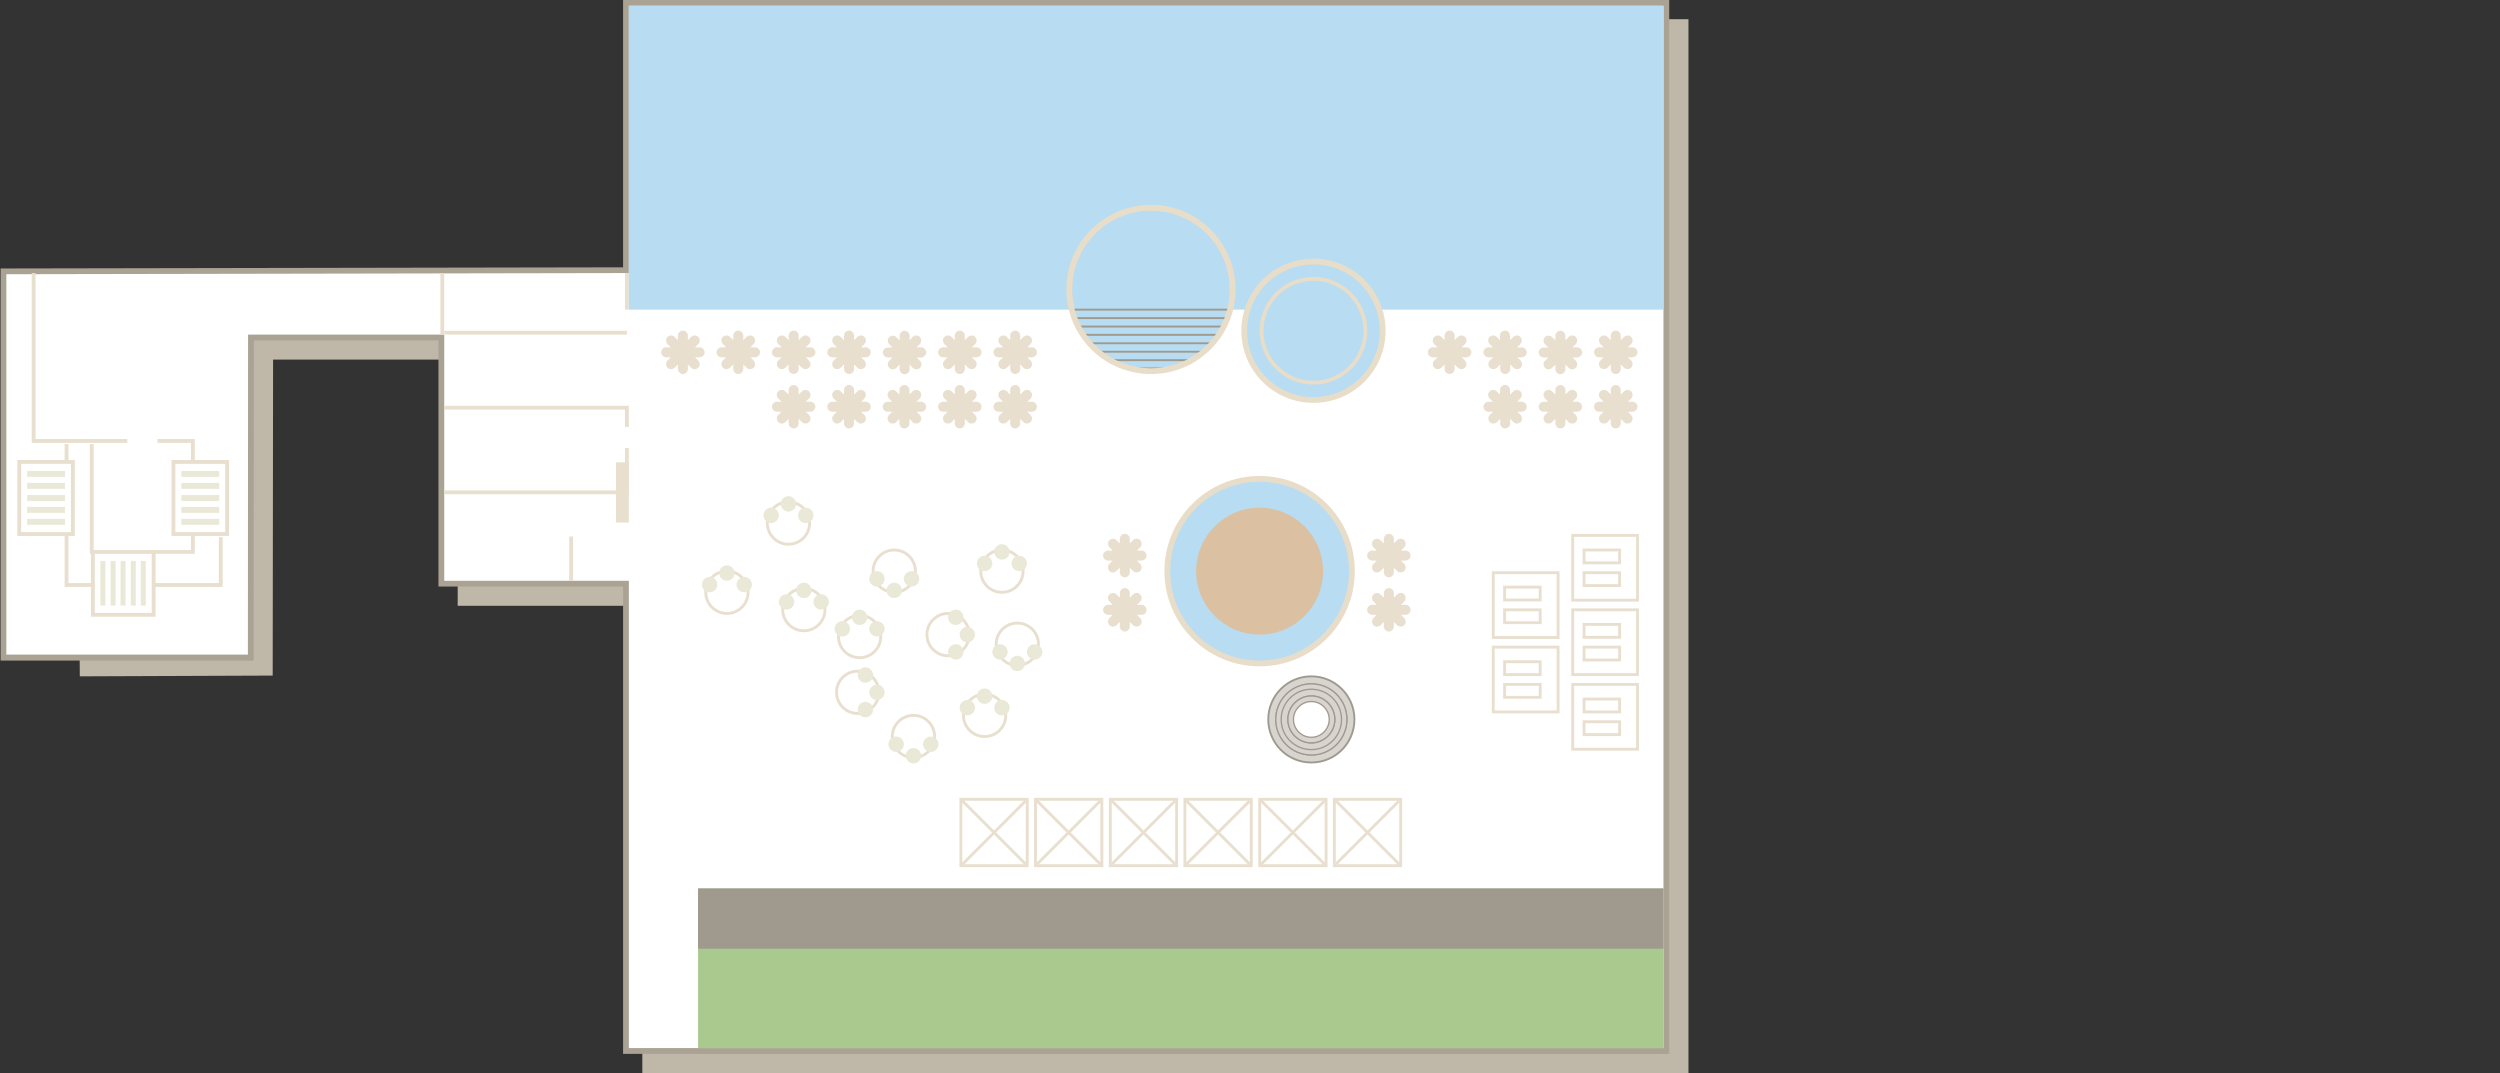 <?xml version="1.0" encoding="utf-8"?>
<!-- Generator: Adobe Illustrator 23.0.1, SVG Export Plug-In . SVG Version: 6.00 Build 0)  -->
<!DOCTYPE svg PUBLIC "-//W3C//DTD SVG 1.1//EN" "http://www.w3.org/Graphics/SVG/1.1/DTD/svg11.dtd">
<svg version="1.1" xmlns="http://www.w3.org/2000/svg" xmlns:xlink="http://www.w3.org/1999/xlink" x="0px" y="0px"
	 viewBox="0 0 1300 558" width="1300px" height="558px" style="enable-background:new 0 0 1300 558;" xml:space="preserve">
<rect x="0" y="0" width="1300" height="558" fill="#333333" stroke="none"/>
<style type="text/css">
	.st_0{fill:#BFB8A9;}
	.st_1{fill:#D8D5D0;stroke:#A0998E;}
	.st_2{fill:#D8D5D0;stroke:#A0998E;stroke-width:0.7;}
	.st_3{fill:#FFFFFF;}
	.st_4{fill:#AAA292;}
	.st_5{fill:none;stroke:#E8DFCF;stroke-width:2;}
	.st_6{fill:#FFFFFF;stroke:#E8DFCF;stroke-width:2;}
	.st_7{fill:#EAE8D7;}
	.st_8{fill:#A9C98F;}
	.st_9{fill:#A0998E;}
	.st_10{fill:#FFFFFF;stroke:#E8DFCF;stroke-width:1.5;}
	.st_11{fill:#E8DFCF;}
	.st_12{fill:none;stroke:#E8DFCF;stroke-width:1.5;stroke-linecap:square;stroke-linejoin:round;}
	.st_13{fill:none;stroke:#E8DFCF;stroke-width:1.5;}
	.st_14{fill:#B8DCF1;stroke:#E8DDC9;stroke-width:3;}
	.st_15{fill:#DBC1A2;}
	.st_16{fill:#B8DCF1;}
	.st_17{fill:#B8DCF1;stroke:#E8DDC9;stroke-width:2;}
	.st_18{clip-path:url(#SVGID_2_);fill:#B8DCF1;stroke:#E8DDC9;stroke-width:3;}
	.st_19{clip-path:url(#SVGID_2_);fill:none;stroke:#A0998E;}
	.st_20{fill:none;stroke:#E8DDC9;stroke-width:3;}
	.st_21{fill:none;}
	.st_22{fill:#666666;}
	.st_23{font-family:'NotoSansCJKkr-Light';}
	.st_24{font-size:14px;}
</style>
<g id="bg">
	<path id="그림자" class="st_0" d="M878,10H334v139H40l1.5,202.7l100.3-0.4L142,187h96v128h96v243h544V10z"/>
</g>
<g id="시설">
	<g>
		<path class="st_1" d="M627.9,351.7c-12.4,0-22.4,10-22.4,22.4s10,22.4,22.4,22.4c12.4,0,22.4-10,22.4-22.4S640.2,351.7,627.9,351.7
			z M627.9,392.4c-10.1,0-18.3-8.2-18.3-18.3s8.2-18.3,18.3-18.3c10.1,0,18.3,8.2,18.3,18.3S638,392.4,627.9,392.4z"/>
		<path class="st_2" d="M627.9,355.6c-10.2,0-18.5,8.3-18.5,18.5s8.3,18.5,18.5,18.5c10.2,0,18.5-8.3,18.5-18.5
			S638.1,355.6,627.9,355.6z M627.9,389c-8.2,0-14.9-6.7-14.9-14.9s6.7-14.9,14.9-14.9c8.2,0,14.9,6.7,14.9,14.9
			S636.1,389,627.9,389z"/>
		<path class="st_2" d="M627.9,358.4c-8.7,0-15.7,7-15.7,15.7s7,15.7,15.7,15.7c8.7,0,15.7-7,15.7-15.7S636.5,358.4,627.9,358.4z
			 M627.9,386.3c-6.7,0-12.2-5.5-12.2-12.2s5.5-12.2,12.2-12.2c6.7,0,12.2,5.5,12.2,12.2S634.6,386.3,627.9,386.3z"/>
		<path class="st_2" d="M627.9,361.9c-6.7,0-12.2,5.5-12.2,12.2s5.5,12.2,12.2,12.2c6.7,0,12.2-5.5,12.2-12.2
			S634.6,361.9,627.9,361.9z M627.9,383.4c-5.1,0-9.3-4.2-9.3-9.3s4.2-9.3,9.3-9.3c5.1,0,9.3,4.2,9.3,9.3S633,383.4,627.9,383.4z"/>
	</g>
	<g>
		<polygon class="st_3" points="325.5,546.5 325.5,303.5 229.5,303.5 229.5,175.5 130.5,175.5 130.4,341.9 1.8,341.9 1.8,141.1 
			325.5,140.5 325.5,1.5 866.5,1.5 866.5,546.5 		"/>
		<path class="st_4" d="M865,3v542H327V305v-3h-3h-93V177v-3h-3h-96h-3l0,3l-0.1,163.4H3.3V142.6L324,142l3,0v-3V3H865 M868,0H324
			v139L0.3,139.6v203.9h131.6L132,177h96v128h96v243h544V0L868,0z"/>
	</g>
	<g>
		<path class="st_1" d="M681.9,351.7c-12.4,0-22.4,10-22.4,22.4s10,22.4,22.4,22.4c12.4,0,22.4-10,22.4-22.4S694.2,351.7,681.9,351.7
			z M681.9,392.4c-10.1,0-18.3-8.2-18.3-18.3s8.2-18.3,18.3-18.3c10.1,0,18.3,8.2,18.3,18.3S692,392.4,681.9,392.4z"/>
		<path class="st_2" d="M681.9,355.6c-10.2,0-18.5,8.3-18.5,18.5s8.3,18.5,18.5,18.5c10.2,0,18.5-8.3,18.5-18.5
			S692.1,355.6,681.9,355.6z M681.9,389c-8.2,0-14.9-6.7-14.9-14.9s6.7-14.9,14.9-14.9c8.2,0,14.9,6.7,14.9,14.9
			S690.1,389,681.9,389z"/>
		<path class="st_2" d="M681.9,358.4c-8.7,0-15.7,7-15.7,15.7s7,15.7,15.7,15.7c8.7,0,15.7-7,15.7-15.7S690.5,358.4,681.9,358.4z
			 M681.9,386.3c-6.7,0-12.2-5.5-12.2-12.2s5.5-12.2,12.2-12.2c6.7,0,12.2,5.5,12.2,12.2S688.6,386.3,681.9,386.3z"/>
		<path class="st_2" d="M681.9,361.9c-6.7,0-12.2,5.5-12.2,12.2s5.5,12.2,12.2,12.2c6.7,0,12.2-5.5,12.2-12.2
			S688.6,361.9,681.9,361.9z M681.9,383.4c-5.1,0-9.3-4.2-9.3-9.3s4.2-9.3,9.3-9.3c5.1,0,9.3,4.2,9.3,9.3S687,383.4,681.9,383.4z"/>
	</g>
	<g>
		<path class="st_5" d="M17.5,142v87.3h48.7"/>
		<path id="Shape_2_copy_1_" class="st_5" d="M81.9,229.3h18.4V287H47.7v-56.1"/>
		<path class="st_5" d="M34.6,230.9v73.3h80.2v-24.9"/>
		<g>
			<path class="st_6" d="M90.2,240.2h27.9v37.5H90.2C90.2,277.7,90.2,240.2,90.2,240.2z"/>
			<rect x="94.3" y="244.9" class="st_7" width="19.7" height="3.1"/>
			<rect id="Rectangle_8_copy_1_" x="94.3" y="251.1" class="st_7" width="19.7" height="3.1"/>
			<rect id="Rectangle_8_copy_2_1_" x="94.3" y="257.4" class="st_7" width="19.7" height="3.1"/>
			<rect id="Rectangle_8_copy_3_1_" x="94.3" y="263.6" class="st_7" width="19.7" height="3.1"/>
			<rect id="Rectangle_8_copy_4_1_" x="94.3" y="269.8" class="st_7" width="19.7" height="3.1"/>
		</g>
		<g id="Group_3_copy_1_">
			<path class="st_6" d="M10,240.2h27.9v37.5H10V240.2z"/>
			<rect x="14.1" y="244.9" class="st_7" width="19.7" height="3.1"/>
			<rect id="Rectangle_8_copy-2_1_" x="14.1" y="251.1" class="st_7" width="19.7" height="3.1"/>
			<rect id="Rectangle_8_copy_2-2_1_" x="14.1" y="257.4" class="st_7" width="19.7" height="3.1"/>
			<rect id="Rectangle_8_copy_3-2_1_" x="14.1" y="263.6" class="st_7" width="19.7" height="3.1"/>
			<rect id="Rectangle_8_copy_4-2_1_" x="14.1" y="269.8" class="st_7" width="19.7" height="3.1"/>
		</g>
		<g id="Group_3_copy_2_1_">
			<path class="st_6" d="M48.3,287h31.6v32.7H48.3V287z"/>
			<rect x="73.2" y="291.7" class="st_7" width="2.6" height="23.2"/>
			<rect id="Rectangle_8_copy-3_1_" x="68" y="291.7" class="st_7" width="2.6" height="23.2"/>
			<rect id="Rectangle_8_copy_2-3_1_" x="62.7" y="291.7" class="st_7" width="2.6" height="23.2"/>
			<rect id="Rectangle_8_copy_3-3_1_" x="57.5" y="291.7" class="st_7" width="2.6" height="23.2"/>
			<rect id="Rectangle_8_copy_4-3_1_" x="52.2" y="291.7" class="st_7" width="2.6" height="23.2"/>
		</g>
	</g>
	<path class="st_5" d="M231,173h95"/>
	<path id="Shape_4_copy_2_1_" class="st_5" d="M230,174v-32"/>
	<path class="st_5" d="M326,142v19"/>
	<path id="Shape_4_copy_3_" class="st_5" d="M231,212h95v10"/>
	<path id="Shape_4_copy_2_" class="st_5" d="M326,233v23h-95"/>
	<path id="Shape_5_copy_1_" class="st_5" d="M297,279v23"/>
	<rect x="363" y="462" class="st_8" width="502" height="83"/>
	<rect x="363" y="462" class="st_9" width="502" height="31.3"/>
	<g id="Group_7_copy_1_">
		<circle class="st_10" cx="475" cy="383" r="11"/>
		<circle class="st_7" cx="475" cy="393" r="4"/>
		<circle id="Ellipse_6_copy_1_" class="st_7" cx="484" cy="387" r="4"/>
		<circle id="Ellipse_6_copy_2_1_" class="st_7" cx="466" cy="387" r="4"/>
	</g>
	<g id="Group_7_copy_2_1_">
		<circle class="st_10" cx="465" cy="297" r="11"/>
		<circle class="st_7" cx="465" cy="307" r="4"/>
		<circle id="Ellipse_6_copy-2_1_" class="st_7" cx="474" cy="301" r="4"/>
		<circle id="Ellipse_6_copy_2-2_1_" class="st_7" cx="456" cy="301" r="4"/>
	</g>
	<g id="Group_7_copy_3_1_">
		<circle class="st_10" cx="521" cy="297" r="11"/>
		<circle class="st_7" cx="521" cy="287" r="4"/>
		<circle id="Ellipse_6_copy-3_1_" class="st_7" cx="530" cy="293" r="4"/>
		<circle id="Ellipse_6_copy_2-3_1_" class="st_7" cx="512" cy="293" r="4"/>
	</g>
	<g id="Group_7_copy_4_1_">
		<circle class="st_10" cx="512" cy="372" r="11"/>
		<circle class="st_7" cx="512" cy="362" r="4"/>
		<circle id="Ellipse_6_copy-4_1_" class="st_7" cx="521" cy="368" r="4"/>
		<circle id="Ellipse_6_copy_2-4_1_" class="st_7" cx="503" cy="368" r="4"/>
	</g>
	<g id="Group_7_copy_5_1_">
		<circle class="st_10" cx="418" cy="317" r="11"/>
		<circle class="st_7" cx="418" cy="307" r="4"/>
		<circle id="Ellipse_6_copy-5_1_" class="st_7" cx="427" cy="313" r="4"/>
		<circle id="Ellipse_6_copy_2-5_1_" class="st_7" cx="409" cy="313" r="4"/>
	</g>
	<g id="Group_7_copy_10_1_">
		<circle class="st_10" cx="447" cy="331" r="11"/>
		<circle class="st_7" cx="447" cy="321" r="4"/>
		<circle id="Ellipse_6_copy-6_1_" class="st_7" cx="456" cy="327" r="4"/>
		<circle id="Ellipse_6_copy_2-6_1_" class="st_7" cx="438" cy="327" r="4"/>
	</g>
	<g id="Group_7_copy_6_1_">
		<circle class="st_10" cx="378" cy="308" r="11"/>
		<circle class="st_7" cx="378" cy="298" r="4"/>
		<circle id="Ellipse_6_copy-7_1_" class="st_7" cx="387" cy="304" r="4"/>
		<circle id="Ellipse_6_copy_2-7_1_" class="st_7" cx="369" cy="304" r="4"/>
	</g>
	<g id="Group_7_copy_7_1_">
		<circle class="st_10" cx="410" cy="272" r="11"/>
		<circle class="st_7" cx="410" cy="262" r="4"/>
		<circle id="Ellipse_6_copy-8_1_" class="st_7" cx="419" cy="268" r="4"/>
		<circle id="Ellipse_6_copy_2-8_1_" class="st_7" cx="401" cy="268" r="4"/>
	</g>
	<g id="Group_7_copy_8_1_">
		<circle class="st_10" cx="493" cy="330" r="11"/>
		<circle class="st_7" cx="503" cy="330" r="4"/>
		<circle id="Ellipse_6_copy-9_1_" class="st_7" cx="497" cy="339" r="4"/>
		<circle id="Ellipse_6_copy_2-9_1_" class="st_7" cx="497" cy="321" r="4"/>
	</g>
	<g id="Group_7_copy_9_1_">
		<circle class="st_10" cx="446" cy="360" r="11"/>
		<circle class="st_7" cx="456" cy="360" r="4"/>
		<circle id="Ellipse_6_copy-10_1_" class="st_7" cx="450" cy="369" r="4"/>
		<circle id="Ellipse_6_copy_2-10_1_" class="st_7" cx="450" cy="351" r="4"/>
	</g>
	<g>
		<circle class="st_10" cx="529" cy="335" r="11"/>
		<circle class="st_7" cx="529" cy="345" r="4"/>
		<circle id="Ellipse_6_copy-11_1_" class="st_7" cx="538" cy="339" r="4"/>
		<circle id="Ellipse_6_copy_2-11_1_" class="st_7" cx="520" cy="339" r="4"/>
	</g>
	<g>
		<g>
			<g>
				<path class="st_11" d="M727.6,416.4v33h-33v-33H727.6 M729.1,414.9h-36v36h36V414.9L729.1,414.9z"/>
			</g>
			<path class="st_12" d="M695,416.8l32.2,32.2"/>
			<path id="Shape_7_copy-6_11_" class="st_12" d="M727,417l-31.8,31.8"/>
		</g>
		<g>
			<g>
				<path class="st_11" d="M688.8,416.4v33h-33v-33H688.8 M690.3,414.9h-36v36h36V414.9L690.3,414.9z"/>
			</g>
			<path class="st_12" d="M656.2,416.8l32.2,32.2"/>
			<path id="Shape_7_copy-6_10_" class="st_12" d="M688.2,417l-31.8,31.8"/>
		</g>
		<g>
			<g>
				<path class="st_11" d="M649.9,416.4v33h-33v-33H649.9 M651.4,414.9h-36v36h36V414.9L651.4,414.9z"/>
			</g>
			<path class="st_12" d="M617.3,416.8l32.2,32.2"/>
			<path id="Shape_7_copy-6_9_" class="st_12" d="M649.3,417l-31.8,31.8"/>
		</g>
		<g>
			<g>
				<path class="st_11" d="M611.1,416.4v33h-33v-33H611.1 M612.6,414.9h-36v36h36V414.9L612.6,414.9z"/>
			</g>
			<path class="st_12" d="M578.5,416.8l32.2,32.2"/>
			<path id="Shape_7_copy-6_8_" class="st_12" d="M610.5,417l-31.8,31.8"/>
		</g>
		<g>
			<g>
				<path class="st_11" d="M572.2,416.4v33h-33v-33H572.2 M573.7,414.9h-36v36h36V414.9L573.7,414.9z"/>
			</g>
			<path class="st_12" d="M539.6,416.8l32.2,32.2"/>
			<path id="Shape_7_copy-6_7_" class="st_12" d="M571.6,417l-31.8,31.8"/>
		</g>
		<g>
			<g>
				<path class="st_11" d="M533.4,416.4v33h-33v-33H533.4 M534.9,414.9h-36v36h36V414.9L534.9,414.9z"/>
			</g>
			<path class="st_12" d="M500.8,416.8L533,449"/>
			<path id="Shape_7_copy-6_6_" class="st_12" d="M532.8,417L501,448.9"/>
		</g>
	</g>
	<g>
		<rect x="776.5" y="297.8" class="st_13" width="33.7" height="33.7"/>
		<rect x="782.4" y="305.3" class="st_13" width="18.5" height="6.7"/>
		<rect id="Rectangle_5_copy_1_" x="782.4" y="317.1" class="st_13" width="18.5" height="6.7"/>
	</g>
	<g id="Group_1_copy_1_">
		<rect x="776.5" y="336.5" class="st_13" width="33.7" height="33.7"/>
		<rect x="782.4" y="344.1" class="st_13" width="18.5" height="6.7"/>
		<rect id="Rectangle_5_copy-2_1_" x="782.4" y="355.9" class="st_13" width="18.5" height="6.7"/>
	</g>
	<g id="Group_1_copy_2_1_">
		<rect x="817.8" y="355.9" class="st_13" width="33.7" height="33.7"/>
		<rect x="823.7" y="363.5" class="st_13" width="18.5" height="6.7"/>
		<rect id="Rectangle_5_copy-3_1_" x="823.7" y="375.3" class="st_13" width="18.5" height="6.7"/>
	</g>
	<g id="Group_1_copy_3_1_">
		<rect x="817.8" y="317.1" class="st_13" width="33.7" height="33.7"/>
		<rect x="823.7" y="324.7" class="st_13" width="18.5" height="6.7"/>
		<rect id="Rectangle_5_copy-4_1_" x="823.7" y="336.5" class="st_13" width="18.5" height="6.7"/>
	</g>
	<g id="Group_1_copy_4_1_">
		<rect x="817.8" y="278.4" class="st_13" width="33.7" height="33.7"/>
		<rect x="823.7" y="286" class="st_13" width="18.5" height="6.7"/>
		<rect id="Rectangle_5_copy-5_1_" x="823.7" y="297.8" class="st_13" width="18.5" height="6.7"/>
	</g>
	<circle id="Ellipse_2_copy_2_1_" class="st_14" cx="655" cy="297" r="48"/>
	<circle id="Ellipse_2_copy_2-2_1_" class="st_15" cx="655" cy="297" r="33"/>
	<rect x="327" y="3" class="st_16" width="538" height="158"/>
	<circle class="st_14" cx="683" cy="172" r="36"/>
	<circle id="Ellipse_2_copy_1_" class="st_17" cx="683" cy="172" r="27"/>
	<rect x="320.3" y="240.4" class="st_11" width="6.7" height="31.3"/>
	<g>
		<defs>
			<circle id="SVGID_1_" cx="598.5" cy="150.5" r="42.5"/>
		</defs>
		<clipPath id="SVGID_2_">
			<use xlink:href="#SVGID_1_"  style="overflow:visible;"/>
		</clipPath>
		<circle class="st_18" cx="598.5" cy="150.5" r="42.5"/>
		<line class="st_19" x1="552.5" y1="161" x2="644.4" y2="161"/>
		<line class="st_19" x1="552.5" y1="165.4" x2="644.4" y2="165.4"/>
		<line class="st_19" x1="552.5" y1="169.8" x2="644.4" y2="169.8"/>
		<line class="st_19" x1="552.5" y1="174.1" x2="644.4" y2="174.1"/>
		<line class="st_19" x1="552.5" y1="178.5" x2="644.4" y2="178.5"/>
		<line class="st_19" x1="552.5" y1="182.9" x2="644.4" y2="182.9"/>
		<line class="st_19" x1="552.5" y1="187.3" x2="644.4" y2="187.3"/>
		<line class="st_19" x1="552.5" y1="191.6" x2="644.4" y2="191.6"/>
	</g>
	<circle class="st_20" cx="598.5" cy="150.5" r="42.5"/>
	<circle class="st_21" cx="598.5" cy="150.5" r="42.5"/>
	<path class="st_11" d="M366.4,183.2c0-1.4-1.2-2.6-2.6-2.6h-2.4l1.7-1.7c1-1,1-2.6,0-3.7c-1-1-2.6-1-3.7,0l-1.7,1.7v-2.4
		c0-1.4-1.2-2.6-2.6-2.6c-1.4,0-2.6,1.2-2.6,2.6v2.4l-1.7-1.7c-1-1-2.6-1-3.7,0c-1,1-1,2.6,0,3.7l1.7,1.7h-2.4
		c-1.4,0-2.6,1.2-2.6,2.6c0,1.4,1.2,2.6,2.6,2.6h2.4l-1.7,1.7c-1,1-1,2.6,0,3.7c1,1,2.6,1,3.7,0l1.7-1.7v2.4c0,1.4,1.2,2.6,2.6,2.6
		c1.4,0,2.6-1.2,2.6-2.6v-2.4l1.7,1.7c1,1,2.6,1,3.7,0c1-1,1-2.6,0-3.7l-1.7-1.7h2.4C365.2,185.8,366.4,184.6,366.4,183.2z"/>
	<path class="st_11" d="M395.2,183.2c0-1.4-1.2-2.6-2.6-2.6h-2.4l1.7-1.7c1-1,1-2.6,0-3.7c-1-1-2.6-1-3.7,0l-1.7,1.7v-2.4
		c0-1.4-1.2-2.6-2.6-2.6s-2.6,1.2-2.6,2.6v2.4l-1.7-1.7c-1-1-2.6-1-3.7,0c-1,1-1,2.6,0,3.7l1.7,1.7h-2.4c-1.4,0-2.6,1.2-2.6,2.6
		c0,1.4,1.2,2.6,2.6,2.6h2.4l-1.7,1.7c-1,1-1,2.6,0,3.7c1,1,2.6,1,3.7,0l1.7-1.7v2.4c0,1.4,1.2,2.6,2.6,2.6s2.6-1.2,2.6-2.6v-2.4
		l1.7,1.7c1,1,2.6,1,3.7,0c1-1,1-2.6,0-3.7l-1.7-1.7h2.4C394,185.8,395.2,184.6,395.2,183.2z"/>
	<path class="st_11" d="M424,183.2c0-1.4-1.2-2.6-2.6-2.6H419l1.7-1.7c1-1,1-2.6,0-3.7c-1-1-2.6-1-3.7,0l-1.7,1.7v-2.4
		c0-1.4-1.2-2.6-2.6-2.6s-2.6,1.2-2.6,2.6v2.4l-1.7-1.7c-1-1-2.6-1-3.7,0c-1,1-1,2.6,0,3.7l1.7,1.7h-2.4c-1.4,0-2.6,1.2-2.6,2.6
		c0,1.4,1.2,2.6,2.6,2.6h2.4l-1.7,1.7c-1,1-1,2.6,0,3.7c1,1,2.6,1,3.7,0l1.7-1.7v2.4c0,1.4,1.2,2.6,2.6,2.6s2.6-1.2,2.6-2.6v-2.4
		l1.7,1.7c1,1,2.6,1,3.7,0c1-1,1-2.6,0-3.7l-1.7-1.7h2.4C422.8,185.8,424,184.6,424,183.2z"/>
	<path class="st_11" d="M452.8,183.2c0-1.4-1.2-2.6-2.6-2.6h-2.4l1.7-1.7c1-1,1-2.6,0-3.7c-1-1-2.6-1-3.7,0l-1.7,1.7v-2.4
		c0-1.4-1.2-2.6-2.6-2.6s-2.6,1.2-2.6,2.6v2.4l-1.7-1.7c-1-1-2.6-1-3.7,0c-1,1-1,2.6,0,3.7l1.7,1.7h-2.4c-1.4,0-2.6,1.2-2.6,2.6
		c0,1.4,1.2,2.6,2.6,2.6h2.4l-1.7,1.7c-1,1-1,2.6,0,3.7c1,1,2.6,1,3.7,0l1.7-1.7v2.4c0,1.4,1.2,2.6,2.6,2.6s2.6-1.2,2.6-2.6v-2.4
		l1.7,1.7c1,1,2.6,1,3.7,0c1-1,1-2.6,0-3.7l-1.7-1.7h2.4C451.6,185.8,452.8,184.6,452.8,183.2z"/>
	<path class="st_11" d="M481.6,183.2c0-1.4-1.2-2.6-2.6-2.6h-2.4l1.7-1.7c1-1,1-2.6,0-3.7c-1-1-2.6-1-3.7,0L473,177v-2.4
		c0-1.4-1.2-2.6-2.6-2.6c-1.4,0-2.6,1.2-2.6,2.6v2.4l-1.7-1.7c-1-1-2.6-1-3.7,0c-1,1-1,2.6,0,3.7l1.7,1.7h-2.4
		c-1.4,0-2.6,1.2-2.6,2.6c0,1.4,1.2,2.6,2.6,2.6h2.4l-1.7,1.7c-1,1-1,2.6,0,3.7c1,1,2.6,1,3.7,0l1.7-1.7v2.4c0,1.4,1.2,2.6,2.6,2.6
		c1.4,0,2.6-1.2,2.6-2.6v-2.4l1.7,1.7c1,1,2.6,1,3.7,0c1-1,1-2.6,0-3.7l-1.7-1.7h2.4C480.5,185.8,481.6,184.6,481.6,183.2z"/>
	<path class="st_11" d="M510.4,183.2c0-1.4-1.2-2.6-2.6-2.6h-2.4l1.7-1.7c1-1,1-2.6,0-3.7c-1-1-2.6-1-3.7,0l-1.7,1.7v-2.4
		c0-1.4-1.2-2.6-2.6-2.6s-2.6,1.2-2.6,2.6v2.4l-1.7-1.7c-1-1-2.6-1-3.7,0c-1,1-1,2.6,0,3.7l1.7,1.7h-2.4c-1.4,0-2.6,1.2-2.6,2.6
		c0,1.4,1.2,2.6,2.6,2.6h2.4l-1.7,1.7c-1,1-1,2.6,0,3.7c1,1,2.6,1,3.7,0l1.7-1.7v2.4c0,1.4,1.2,2.6,2.6,2.6s2.6-1.2,2.6-2.6v-2.4
		l1.7,1.7c1,1,2.6,1,3.7,0c1-1,1-2.6,0-3.7l-1.7-1.7h2.4C509.3,185.8,510.4,184.6,510.4,183.2z"/>
	<path class="st_11" d="M539.2,183.2c0-1.4-1.2-2.6-2.6-2.6h-2.4l1.7-1.7c1-1,1-2.6,0-3.7c-1-1-2.6-1-3.7,0l-1.7,1.7v-2.4
		c0-1.4-1.2-2.6-2.6-2.6s-2.6,1.2-2.6,2.6v2.4l-1.7-1.7c-1-1-2.6-1-3.7,0c-1,1-1,2.6,0,3.7l1.7,1.7h-2.4c-1.4,0-2.6,1.2-2.6,2.6
		c0,1.4,1.2,2.6,2.6,2.6h2.4l-1.7,1.7c-1,1-1,2.6,0,3.7c1,1,2.6,1,3.7,0l1.7-1.7v2.4c0,1.4,1.2,2.6,2.6,2.6s2.6-1.2,2.6-2.6v-2.4
		l1.7,1.7c1,1,2.6,1,3.7,0c1-1,1-2.6,0-3.7l-1.7-1.7h2.4C538.1,185.8,539.2,184.6,539.2,183.2z"/>
	<path class="st_11" d="M424,211.5c0-1.4-1.2-2.6-2.6-2.6H419l1.7-1.7c1-1,1-2.6,0-3.7c-1-1-2.6-1-3.7,0l-1.7,1.7v-2.4
		c0-1.4-1.2-2.6-2.6-2.6s-2.6,1.2-2.6,2.6v2.4l-1.7-1.7c-1-1-2.6-1-3.7,0c-1,1-1,2.6,0,3.7l1.7,1.7h-2.4c-1.4,0-2.6,1.2-2.6,2.6
		s1.2,2.6,2.6,2.6h2.4l-1.7,1.7c-1,1-1,2.6,0,3.7c1,1,2.6,1,3.7,0l1.7-1.7v2.4c0,1.4,1.2,2.6,2.6,2.6s2.6-1.2,2.6-2.6v-2.4l1.7,1.7
		c1,1,2.6,1,3.7,0c1-1,1-2.6,0-3.7l-1.7-1.7h2.4C422.8,214.1,424,212.9,424,211.5z"/>
	<path class="st_11" d="M452.8,211.5c0-1.4-1.2-2.6-2.6-2.6h-2.4l1.7-1.7c1-1,1-2.6,0-3.7c-1-1-2.6-1-3.7,0l-1.7,1.7v-2.4
		c0-1.4-1.2-2.6-2.6-2.6s-2.6,1.2-2.6,2.6v2.4l-1.7-1.7c-1-1-2.6-1-3.7,0c-1,1-1,2.6,0,3.7l1.7,1.7h-2.4c-1.4,0-2.6,1.2-2.6,2.6
		s1.2,2.6,2.6,2.6h2.4l-1.7,1.7c-1,1-1,2.6,0,3.7c1,1,2.6,1,3.7,0l1.7-1.7v2.4c0,1.4,1.2,2.6,2.6,2.6s2.6-1.2,2.6-2.6v-2.4l1.7,1.7
		c1,1,2.6,1,3.7,0c1-1,1-2.6,0-3.7l-1.7-1.7h2.4C451.6,214.1,452.8,212.9,452.8,211.5z"/>
	<path class="st_11" d="M481.6,211.5c0-1.4-1.2-2.6-2.6-2.6h-2.4l1.7-1.7c1-1,1-2.6,0-3.7c-1-1-2.6-1-3.7,0l-1.7,1.7v-2.4
		c0-1.4-1.2-2.6-2.6-2.6c-1.4,0-2.6,1.2-2.6,2.6v2.4l-1.7-1.7c-1-1-2.6-1-3.7,0c-1,1-1,2.6,0,3.7l1.7,1.7h-2.4
		c-1.4,0-2.6,1.2-2.6,2.6s1.2,2.6,2.6,2.6h2.4l-1.7,1.7c-1,1-1,2.6,0,3.7c1,1,2.6,1,3.7,0l1.7-1.7v2.4c0,1.4,1.2,2.6,2.6,2.6
		c1.4,0,2.6-1.2,2.6-2.6v-2.4l1.7,1.7c1,1,2.6,1,3.7,0c1-1,1-2.6,0-3.7l-1.7-1.7h2.4C480.5,214.1,481.6,212.9,481.6,211.5z"/>
	<path class="st_11" d="M510.4,211.5c0-1.4-1.2-2.6-2.6-2.6h-2.4l1.7-1.7c1-1,1-2.6,0-3.7c-1-1-2.6-1-3.7,0l-1.7,1.7v-2.4
		c0-1.4-1.2-2.6-2.6-2.6s-2.6,1.2-2.6,2.6v2.4l-1.7-1.7c-1-1-2.6-1-3.7,0c-1,1-1,2.6,0,3.7l1.7,1.7h-2.4c-1.4,0-2.6,1.2-2.6,2.6
		s1.2,2.6,2.6,2.6h2.4l-1.7,1.7c-1,1-1,2.6,0,3.7c1,1,2.6,1,3.7,0l1.7-1.7v2.4c0,1.4,1.2,2.6,2.6,2.6s2.6-1.2,2.6-2.6v-2.4l1.7,1.7
		c1,1,2.6,1,3.7,0c1-1,1-2.6,0-3.7l-1.7-1.7h2.4C509.3,214.1,510.4,212.9,510.4,211.5z"/>
	<path class="st_11" d="M539.2,211.5c0-1.4-1.2-2.6-2.6-2.6h-2.4l1.7-1.7c1-1,1-2.6,0-3.7c-1-1-2.6-1-3.7,0l-1.7,1.7v-2.4
		c0-1.4-1.2-2.6-2.6-2.6s-2.6,1.2-2.6,2.6v2.4l-1.7-1.7c-1-1-2.6-1-3.7,0c-1,1-1,2.6,0,3.7l1.7,1.7h-2.4c-1.4,0-2.6,1.2-2.6,2.6
		s1.2,2.6,2.6,2.6h2.4l-1.7,1.7c-1,1-1,2.6,0,3.7c1,1,2.6,1,3.7,0l1.7-1.7v2.4c0,1.4,1.2,2.6,2.6,2.6s2.6-1.2,2.6-2.6v-2.4l1.7,1.7
		c1,1,2.6,1,3.7,0c1-1,1-2.6,0-3.7l-1.7-1.7h2.4C538.1,214.1,539.2,212.9,539.2,211.5z"/>
	<path class="st_11" d="M765.1,183.2c0-1.4-1.2-2.6-2.6-2.6h-2.4l1.7-1.7c1-1,1-2.6,0-3.7c-1-1-2.6-1-3.7,0l-1.7,1.7v-2.4
		c0-1.4-1.2-2.6-2.6-2.6c-1.4,0-2.6,1.2-2.6,2.6v2.4l-1.7-1.7c-1-1-2.6-1-3.7,0c-1,1-1,2.6,0,3.7l1.7,1.7h-2.4
		c-1.4,0-2.6,1.2-2.6,2.6c0,1.4,1.2,2.6,2.6,2.6h2.4l-1.7,1.7c-1,1-1,2.6,0,3.7c1,1,2.6,1,3.7,0l1.7-1.7v2.4c0,1.4,1.2,2.6,2.6,2.6
		c1.4,0,2.6-1.2,2.6-2.6v-2.4l1.7,1.7c1,1,2.6,1,3.7,0c1-1,1-2.6,0-3.7l-1.7-1.7h2.4C763.9,185.8,765.1,184.6,765.1,183.2z"/>
	<path class="st_11" d="M793.9,183.2c0-1.4-1.2-2.6-2.6-2.6h-2.4l1.7-1.7c1-1,1-2.6,0-3.7c-1-1-2.6-1-3.7,0l-1.7,1.7v-2.4
		c0-1.4-1.2-2.6-2.6-2.6c-1.4,0-2.6,1.2-2.6,2.6v2.4l-1.7-1.7c-1-1-2.6-1-3.7,0c-1,1-1,2.6,0,3.7l1.7,1.7H774
		c-1.4,0-2.6,1.2-2.6,2.6c0,1.4,1.2,2.6,2.6,2.6h2.4l-1.7,1.7c-1,1-1,2.6,0,3.7c1,1,2.6,1,3.7,0l1.7-1.7v2.4c0,1.4,1.2,2.6,2.6,2.6
		c1.4,0,2.6-1.2,2.6-2.6v-2.4l1.7,1.7c1,1,2.6,1,3.7,0c1-1,1-2.6,0-3.7l-1.7-1.7h2.4C792.7,185.8,793.9,184.6,793.9,183.2z"/>
	<path class="st_11" d="M822.7,183.2c0-1.4-1.2-2.6-2.6-2.6h-2.4l1.7-1.7c1-1,1-2.6,0-3.7c-1-1-2.6-1-3.7,0L814,177v-2.4
		c0-1.4-1.2-2.6-2.6-2.6c-1.4,0-2.6,1.2-2.6,2.6v2.4l-1.7-1.7c-1-1-2.6-1-3.7,0c-1,1-1,2.6,0,3.7l1.7,1.7h-2.4
		c-1.4,0-2.6,1.2-2.6,2.6c0,1.4,1.2,2.6,2.6,2.6h2.4l-1.7,1.7c-1,1-1,2.6,0,3.7c1,1,2.6,1,3.7,0l1.7-1.7v2.4c0,1.4,1.2,2.6,2.6,2.6
		c1.4,0,2.6-1.2,2.6-2.6v-2.4l1.7,1.7c1,1,2.6,1,3.7,0c1-1,1-2.6,0-3.7l-1.7-1.7h2.4C821.5,185.8,822.7,184.6,822.7,183.2z"/>
	<path class="st_11" d="M851.5,183.2c0-1.4-1.2-2.6-2.6-2.6h-2.4l1.7-1.7c1-1,1-2.6,0-3.7c-1-1-2.6-1-3.7,0l-1.7,1.7v-2.4
		c0-1.4-1.2-2.6-2.6-2.6c-1.4,0-2.6,1.2-2.6,2.6v2.4l-1.7-1.7c-1-1-2.6-1-3.7,0c-1,1-1,2.6,0,3.7l1.7,1.7h-2.4
		c-1.4,0-2.6,1.2-2.6,2.6c0,1.4,1.2,2.6,2.6,2.6h2.4l-1.7,1.7c-1,1-1,2.6,0,3.7c1,1,2.6,1,3.7,0l1.7-1.7v2.4c0,1.4,1.2,2.6,2.6,2.6
		c1.4,0,2.6-1.2,2.6-2.6v-2.4l1.7,1.7c1,1,2.6,1,3.7,0c1-1,1-2.6,0-3.7l-1.7-1.7h2.4C850.3,185.8,851.5,184.6,851.5,183.2z"/>
	<path class="st_11" d="M793.9,211.5c0-1.4-1.2-2.6-2.6-2.6h-2.4l1.7-1.7c1-1,1-2.6,0-3.7c-1-1-2.6-1-3.7,0l-1.7,1.7v-2.4
		c0-1.4-1.2-2.6-2.6-2.6c-1.4,0-2.6,1.2-2.6,2.6v2.4l-1.7-1.7c-1-1-2.6-1-3.7,0c-1,1-1,2.6,0,3.7l1.7,1.7H774
		c-1.4,0-2.6,1.2-2.6,2.6s1.2,2.6,2.6,2.6h2.4l-1.7,1.7c-1,1-1,2.6,0,3.7c1,1,2.6,1,3.7,0l1.7-1.7v2.4c0,1.4,1.2,2.6,2.6,2.6
		c1.4,0,2.6-1.2,2.6-2.6v-2.4l1.7,1.7c1,1,2.6,1,3.7,0c1-1,1-2.6,0-3.7l-1.7-1.7h2.4C792.7,214.1,793.9,212.9,793.9,211.5z"/>
	<path class="st_11" d="M596.2,288.9c0-1.4-1.2-2.6-2.6-2.6h-2.4l1.7-1.7c1-1,1-2.6,0-3.7s-2.6-1-3.7,0l-1.7,1.7v-2.4
		c0-1.4-1.2-2.6-2.6-2.6s-2.6,1.2-2.6,2.6v2.4l-1.7-1.7c-1-1-2.6-1-3.7,0c-1,1-1,2.6,0,3.7l1.7,1.7h-2.4c-1.4,0-2.6,1.2-2.6,2.6
		c0,1.4,1.2,2.6,2.6,2.6h2.4l-1.7,1.7c-1,1-1,2.6,0,3.7s2.6,1,3.7,0l1.7-1.7v2.4c0,1.4,1.2,2.6,2.6,2.6s2.6-1.2,2.6-2.6v-2.4
		l1.7,1.7c1,1,2.6,1,3.7,0c1-1,1-2.6,0-3.7l-1.7-1.7h2.4C595.1,291.4,596.2,290.3,596.2,288.9z"/>
	<path class="st_11" d="M596.2,317.1c0-1.4-1.2-2.6-2.6-2.6h-2.4l1.7-1.7c1-1,1-2.6,0-3.7s-2.6-1-3.7,0l-1.7,1.7v-2.4
		c0-1.4-1.2-2.6-2.6-2.6s-2.6,1.2-2.6,2.6v2.4l-1.7-1.7c-1-1-2.6-1-3.7,0c-1,1-1,2.6,0,3.7l1.7,1.7h-2.4c-1.4,0-2.6,1.2-2.6,2.6
		c0,1.4,1.2,2.6,2.6,2.6h2.4l-1.7,1.7c-1,1-1,2.6,0,3.7s2.6,1,3.7,0l1.7-1.7v2.4c0,1.4,1.2,2.6,2.6,2.6s2.6-1.2,2.6-2.6v-2.4
		l1.7,1.7c1,1,2.6,1,3.7,0c1-1,1-2.6,0-3.7l-1.7-1.7h2.4C595.1,319.7,596.2,318.6,596.2,317.1z"/>
	<path class="st_11" d="M733.5,288.9c0-1.4-1.2-2.6-2.6-2.6h-2.4l1.7-1.7c1-1,1-2.6,0-3.7s-2.6-1-3.7,0l-1.7,1.7v-2.4
		c0-1.4-1.2-2.6-2.6-2.6s-2.6,1.2-2.6,2.6v2.4l-1.7-1.7c-1-1-2.6-1-3.7,0c-1,1-1,2.6,0,3.7l1.7,1.7h-2.4c-1.4,0-2.6,1.2-2.6,2.6
		c0,1.4,1.2,2.6,2.6,2.6h2.4l-1.7,1.7c-1,1-1,2.6,0,3.7s2.6,1,3.7,0l1.7-1.7v2.4c0,1.4,1.2,2.6,2.6,2.6s2.6-1.2,2.6-2.6v-2.4
		l1.7,1.7c1,1,2.6,1,3.7,0c1-1,1-2.6,0-3.7l-1.7-1.7h2.4C732.3,291.4,733.5,290.3,733.5,288.9z"/>
	<path class="st_11" d="M733.5,317.1c0-1.4-1.2-2.6-2.6-2.6h-2.4l1.7-1.7c1-1,1-2.6,0-3.7s-2.6-1-3.7,0l-1.7,1.7v-2.4
		c0-1.4-1.2-2.6-2.6-2.6s-2.6,1.2-2.6,2.6v2.4l-1.7-1.7c-1-1-2.6-1-3.7,0c-1,1-1,2.6,0,3.7l1.7,1.7h-2.4c-1.4,0-2.6,1.2-2.6,2.6
		c0,1.4,1.2,2.6,2.6,2.6h2.4l-1.7,1.7c-1,1-1,2.6,0,3.7s2.6,1,3.7,0l1.7-1.7v2.4c0,1.4,1.2,2.6,2.6,2.6s2.6-1.2,2.6-2.6v-2.4
		l1.7,1.7c1,1,2.6,1,3.7,0c1-1,1-2.6,0-3.7l-1.7-1.7h2.4C732.3,319.7,733.5,318.6,733.5,317.1z"/>
	<path class="st_11" d="M822.7,211.5c0-1.4-1.2-2.6-2.6-2.6h-2.4l1.7-1.7c1-1,1-2.6,0-3.7c-1-1-2.6-1-3.7,0l-1.7,1.7v-2.4
		c0-1.4-1.2-2.6-2.6-2.6c-1.4,0-2.6,1.2-2.6,2.6v2.4l-1.7-1.7c-1-1-2.6-1-3.7,0c-1,1-1,2.6,0,3.7l1.7,1.7h-2.4
		c-1.4,0-2.6,1.2-2.6,2.6s1.2,2.6,2.6,2.6h2.4l-1.7,1.7c-1,1-1,2.6,0,3.7c1,1,2.6,1,3.7,0l1.7-1.7v2.4c0,1.4,1.2,2.6,2.6,2.6
		c1.4,0,2.6-1.2,2.6-2.6v-2.4l1.7,1.7c1,1,2.6,1,3.7,0c1-1,1-2.6,0-3.7l-1.7-1.7h2.4C821.5,214.1,822.7,212.9,822.7,211.5z"/>
	<path class="st_11" d="M851.5,211.5c0-1.4-1.2-2.6-2.6-2.6h-2.4l1.7-1.7c1-1,1-2.6,0-3.7c-1-1-2.6-1-3.7,0l-1.7,1.7v-2.4
		c0-1.4-1.2-2.6-2.6-2.6c-1.4,0-2.6,1.2-2.6,2.6v2.4l-1.7-1.7c-1-1-2.6-1-3.7,0c-1,1-1,2.6,0,3.7l1.7,1.7h-2.4
		c-1.4,0-2.6,1.2-2.6,2.6s1.2,2.6,2.6,2.6h2.4l-1.7,1.7c-1,1-1,2.6,0,3.7c1,1,2.6,1,3.7,0l1.7-1.7v2.4c0,1.4,1.2,2.6,2.6,2.6
		c1.4,0,2.6-1.2,2.6-2.6v-2.4l1.7,1.7c1,1,2.6,1,3.7,0c1-1,1-2.6,0-3.7l-1.7-1.7h2.4C850.3,214.1,851.5,212.9,851.5,211.5z"/>
</g>
</svg>
